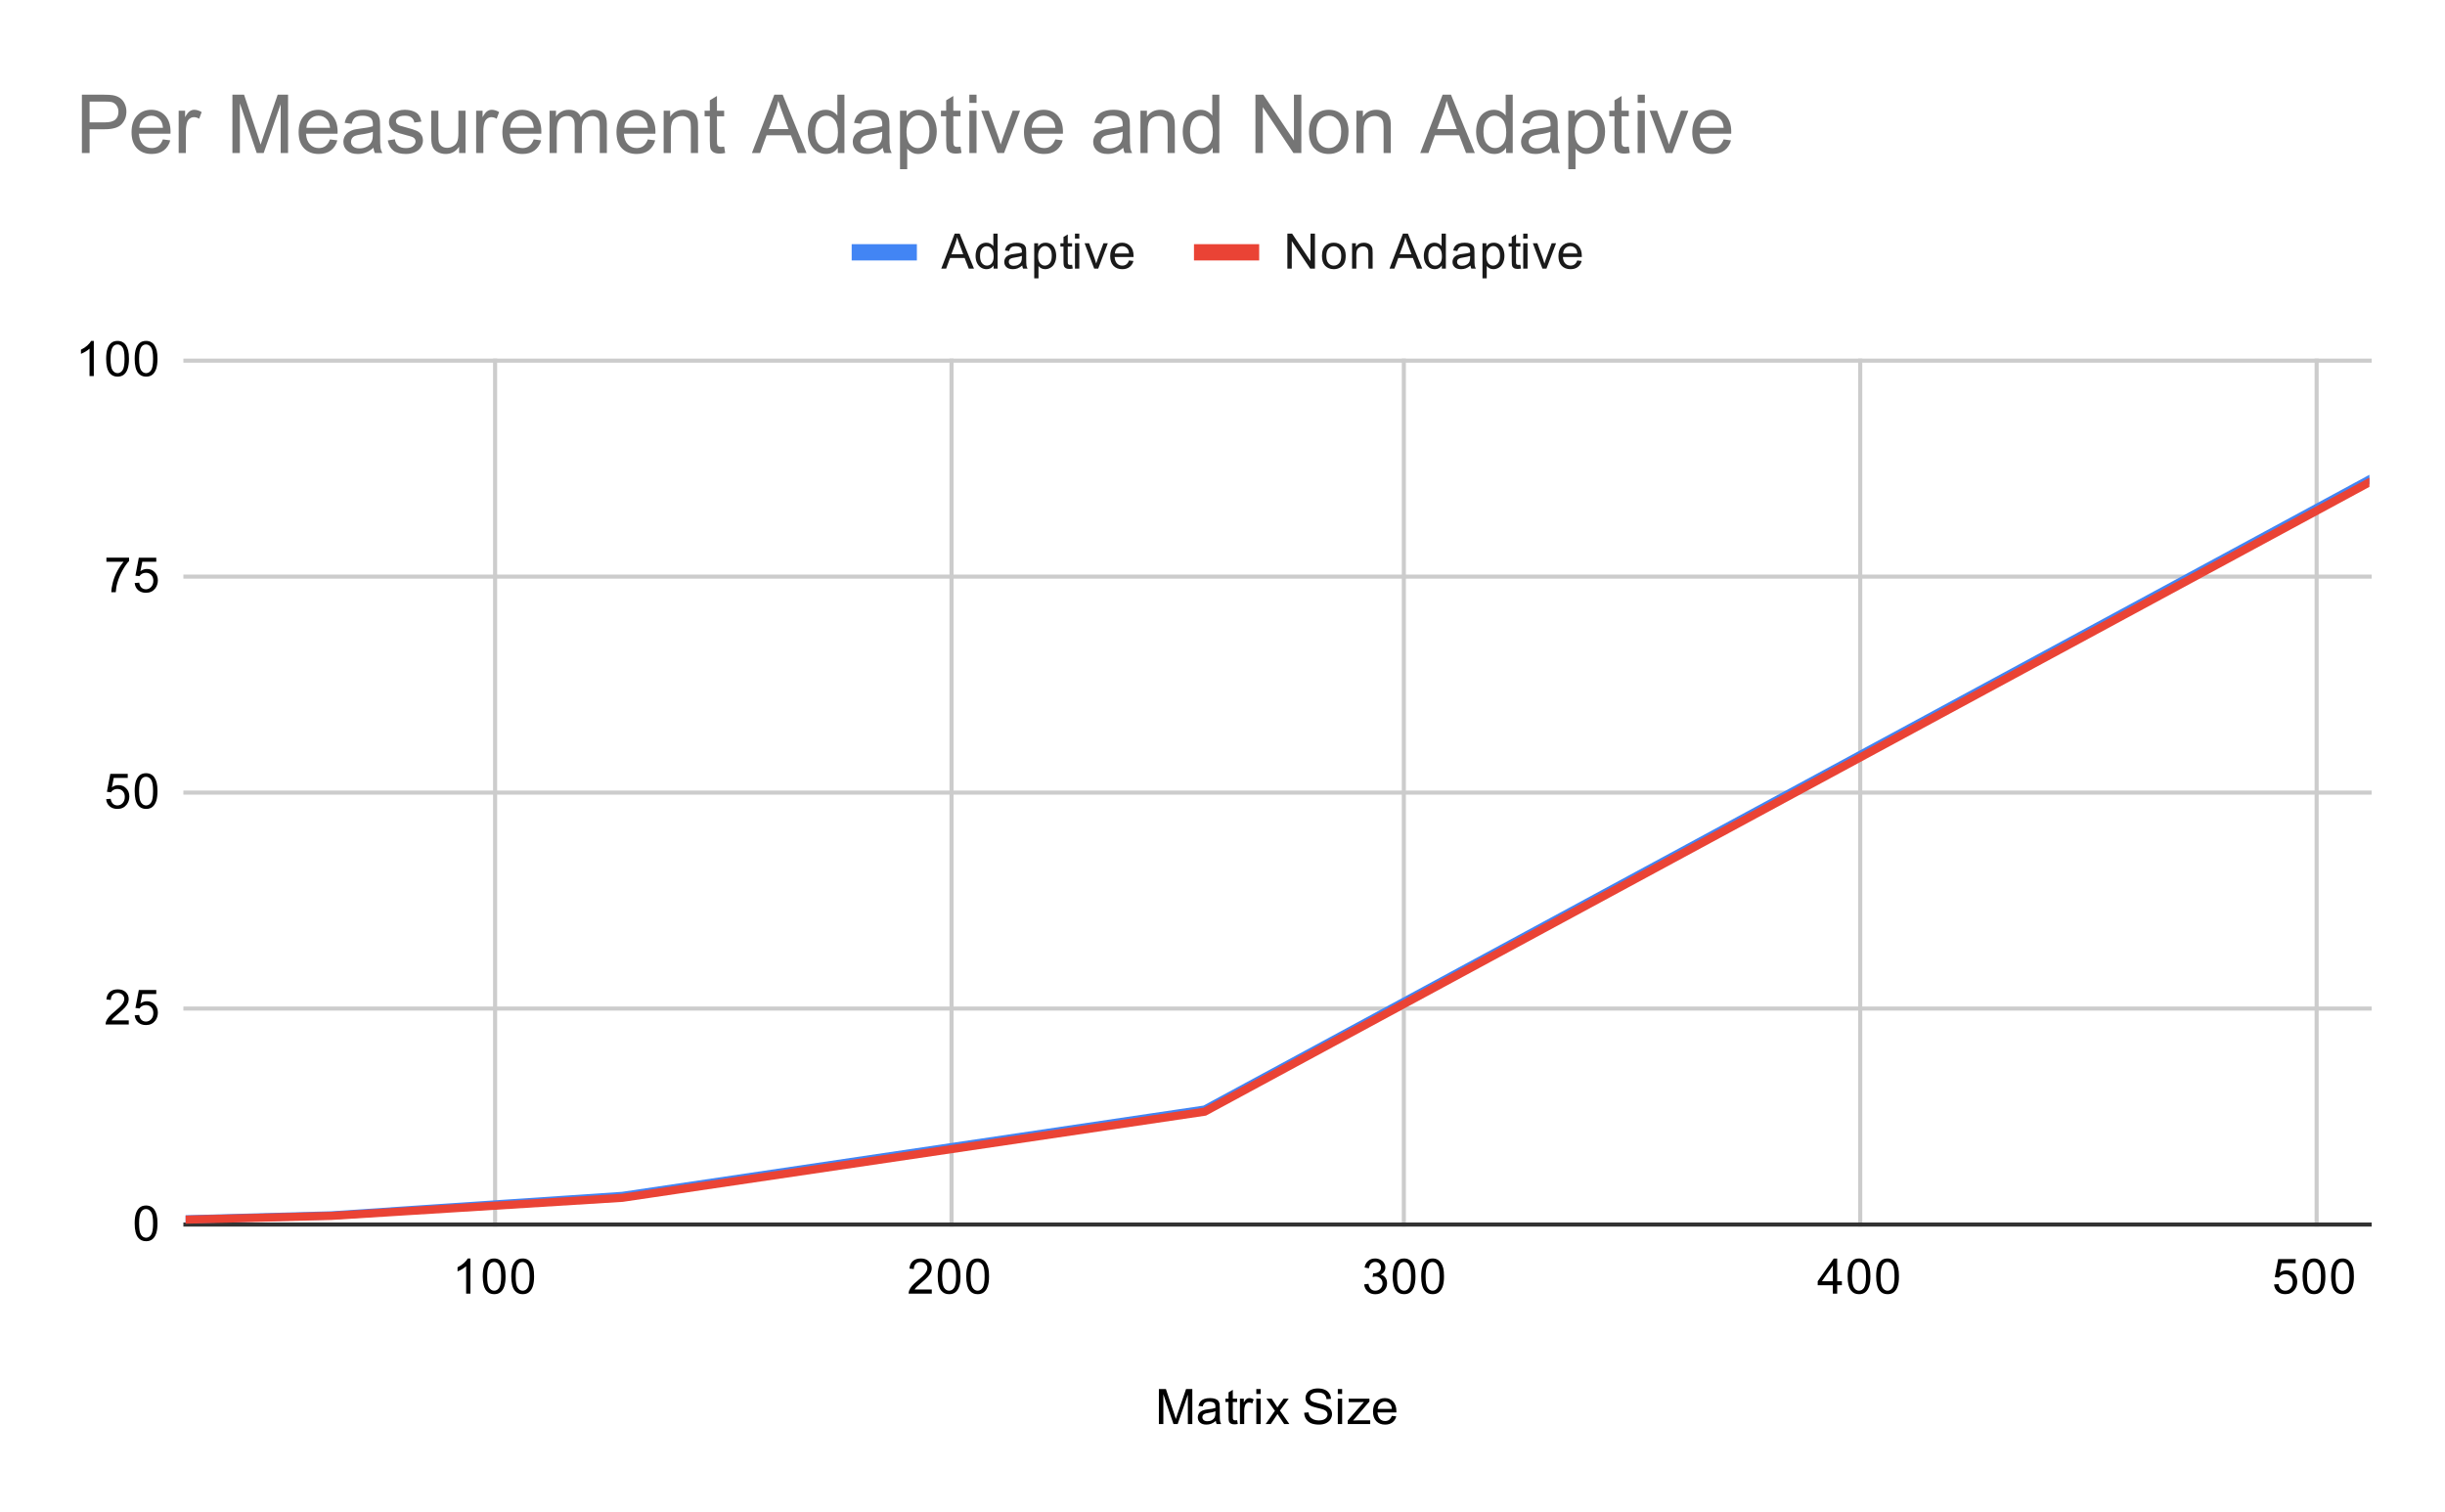 <svg version="1.1" viewBox="0.0 0.0 600.0 371.0" fill="none" stroke="none" stroke-linecap="square" stroke-miterlimit="10" width="600" height="371" xmlns:xlink="http://www.w3.org/1999/xlink" xmlns="http://www.w3.org/2000/svg"><path fill="#ffffff" d="M0 0L600.0 0L600.0 371.0L0 371.0L0 0Z" fill-rule="nonzero"/><path stroke="#cccccc" stroke-width="1.0" stroke-linecap="butt" d="M121.5 88.5L121.5 300.5" fill-rule="nonzero"/><path stroke="#cccccc" stroke-width="1.0" stroke-linecap="butt" d="M233.5 88.5L233.5 300.5" fill-rule="nonzero"/><path stroke="#cccccc" stroke-width="1.0" stroke-linecap="butt" d="M344.5 88.5L344.5 300.5" fill-rule="nonzero"/><path stroke="#cccccc" stroke-width="1.0" stroke-linecap="butt" d="M456.5 88.5L456.5 300.5" fill-rule="nonzero"/><path stroke="#cccccc" stroke-width="1.0" stroke-linecap="butt" d="M568.5 88.5L568.5 300.5" fill-rule="nonzero"/><path stroke="#333333" stroke-width="1.0" stroke-linecap="butt" d="M45.5 300.5L581.5 300.5" fill-rule="nonzero"/><path stroke="#cccccc" stroke-width="1.0" stroke-linecap="butt" d="M45.5 247.5L581.5 247.5" fill-rule="nonzero"/><path stroke="#cccccc" stroke-width="1.0" stroke-linecap="butt" d="M45.5 194.5L581.5 194.5" fill-rule="nonzero"/><path stroke="#cccccc" stroke-width="1.0" stroke-linecap="butt" d="M45.5 141.5L581.5 141.5" fill-rule="nonzero"/><path stroke="#cccccc" stroke-width="1.0" stroke-linecap="butt" d="M45.5 88.5L581.5 88.5" fill-rule="nonzero"/><clipPath id="id_0"><path d="M45.55 88.283L581.45 88.283L581.45 300.45L45.55 300.45L45.55 88.283Z" clip-rule="nonzero"/></clipPath><path stroke="#4285f4" stroke-width="2.0" stroke-linecap="butt" clip-path="url(#id_0)" d="M45.55 299.217L81.277 298.242L152.73 293.466L295.637 272.274L581.45 117.648" fill-rule="nonzero"/><path stroke="#ea4335" stroke-width="2.0" stroke-linecap="butt" clip-path="url(#id_0)" d="M45.55 299.296L81.277 298.371L152.73 293.937L295.637 272.804L581.45 118.348" fill-rule="nonzero"/><path fill="#000000" fill-opacity="0.0" clip-path="url(#id_0)" d="M48.55 299.217C48.55 300.874 47.207 302.217 45.55 302.217C43.893 302.217 42.55 300.874 42.55 299.217C42.55 297.56 43.893 296.217 45.55 296.217C47.207 296.217 48.55 297.56 48.55 299.217Z" fill-rule="nonzero"/><path fill="#000000" fill-opacity="0.0" clip-path="url(#id_0)" d="M84.277 298.242C84.277 299.899 82.934 301.242 81.277 301.242C79.62 301.242 78.277 299.899 78.277 298.242C78.277 296.585 79.62 295.242 81.277 295.242C82.934 295.242 84.277 296.585 84.277 298.242Z" fill-rule="nonzero"/><path fill="#000000" fill-opacity="0.0" clip-path="url(#id_0)" d="M155.73 293.466C155.73 295.123 154.387 296.466 152.73 296.466C151.073 296.466 149.73 295.123 149.73 293.466C149.73 291.809 151.073 290.466 152.73 290.466C154.387 290.466 155.73 291.809 155.73 293.466Z" fill-rule="nonzero"/><path fill="#000000" fill-opacity="0.0" clip-path="url(#id_0)" d="M298.637 272.274C298.637 273.931 297.294 275.274 295.637 275.274C293.98 275.274 292.637 273.931 292.637 272.274C292.637 270.617 293.98 269.274 295.637 269.274C297.294 269.274 298.637 270.617 298.637 272.274Z" fill-rule="nonzero"/><path fill="#000000" fill-opacity="0.0" clip-path="url(#id_0)" d="M584.45 117.648C584.45 119.305 583.107 120.648 581.45 120.648C579.793 120.648 578.45 119.305 578.45 117.648C578.45 115.991 579.793 114.648 581.45 114.648C583.107 114.648 584.45 115.991 584.45 117.648Z" fill-rule="nonzero"/><path fill="#000000" fill-opacity="0.0" clip-path="url(#id_0)" d="M48.55 299.296C48.55 300.952 47.207 302.296 45.55 302.296C43.893 302.296 42.55 300.952 42.55 299.296C42.55 297.639 43.893 296.296 45.55 296.296C47.207 296.296 48.55 297.639 48.55 299.296Z" fill-rule="nonzero"/><path fill="#000000" fill-opacity="0.0" clip-path="url(#id_0)" d="M84.277 298.371C84.277 300.028 82.934 301.371 81.277 301.371C79.62 301.371 78.277 300.028 78.277 298.371C78.277 296.714 79.62 295.371 81.277 295.371C82.934 295.371 84.277 296.714 84.277 298.371Z" fill-rule="nonzero"/><path fill="#000000" fill-opacity="0.0" clip-path="url(#id_0)" d="M155.73 293.937C155.73 295.593 154.387 296.937 152.73 296.937C151.073 296.937 149.73 295.593 149.73 293.937C149.73 292.28 151.073 290.937 152.73 290.937C154.387 290.937 155.73 292.28 155.73 293.937Z" fill-rule="nonzero"/><path fill="#000000" fill-opacity="0.0" clip-path="url(#id_0)" d="M298.637 272.804C298.637 274.46 297.294 275.804 295.637 275.804C293.98 275.804 292.637 274.46 292.637 272.804C292.637 271.147 293.98 269.804 295.637 269.804C297.294 269.804 298.637 271.147 298.637 272.804Z" fill-rule="nonzero"/><path fill="#000000" fill-opacity="0.0" clip-path="url(#id_0)" d="M584.45 118.348C584.45 120.004 583.107 121.348 581.45 121.348C579.793 121.348 578.45 120.004 578.45 118.348C578.45 116.691 579.793 115.348 581.45 115.348C583.107 115.348 584.45 116.691 584.45 118.348Z" fill-rule="nonzero"/><path fill="#000000" d="M284.391 349.45L284.391 340.856L286.109 340.856L288.141 346.934Q288.422 347.794 288.547 348.216Q288.688 347.747 289.0 346.841L291.062 340.856L292.594 340.856L292.594 349.45L291.5 349.45L291.5 342.262L289.0 349.45L287.969 349.45L285.484 342.137L285.484 349.45L284.391 349.45ZM298.359 348.684Q297.766 349.184 297.219 349.387Q296.688 349.591 296.062 349.591Q295.031 349.591 294.484 349.091Q293.938 348.591 293.938 347.809Q293.938 347.356 294.141 346.981Q294.344 346.591 294.688 346.372Q295.031 346.137 295.453 346.028Q295.75 345.934 296.391 345.856Q297.656 345.716 298.266 345.497Q298.266 345.278 298.266 345.231Q298.266 344.575 297.969 344.309Q297.562 343.966 296.766 343.966Q296.031 343.966 295.672 344.231Q295.312 344.481 295.141 345.137L294.109 344.997Q294.25 344.341 294.578 343.934Q294.906 343.528 295.516 343.309Q296.125 343.091 296.922 343.091Q297.719 343.091 298.219 343.278Q298.719 343.466 298.953 343.747Q299.188 344.028 299.281 344.466Q299.328 344.731 299.328 345.434L299.328 346.841Q299.328 348.309 299.391 348.7Q299.469 349.091 299.672 349.45L298.562 349.45Q298.406 349.122 298.359 348.684ZM298.266 346.325Q297.688 346.559 296.547 346.731Q295.891 346.825 295.625 346.95Q295.359 347.059 295.203 347.278Q295.062 347.497 295.062 347.778Q295.062 348.2 295.375 348.481Q295.703 348.762 296.312 348.762Q296.922 348.762 297.391 348.497Q297.875 348.231 298.094 347.762Q298.266 347.403 298.266 346.716L298.266 346.325ZM303.594 348.512L303.75 349.434Q303.297 349.528 302.953 349.528Q302.375 349.528 302.062 349.356Q301.75 349.169 301.609 348.872Q301.484 348.575 301.484 347.622L301.484 344.044L300.719 344.044L300.719 343.231L301.484 343.231L301.484 341.684L302.531 341.059L302.531 343.231L303.594 343.231L303.594 344.044L302.531 344.044L302.531 347.684Q302.531 348.137 302.578 348.262Q302.641 348.387 302.766 348.466Q302.891 348.544 303.125 348.544Q303.312 348.544 303.594 348.512ZM304.281 349.45L304.281 343.231L305.234 343.231L305.234 344.169Q305.594 343.512 305.891 343.309Q306.203 343.091 306.578 343.091Q307.109 343.091 307.656 343.419L307.297 344.403Q306.906 344.169 306.531 344.169Q306.172 344.169 305.891 344.387Q305.625 344.591 305.516 344.966Q305.328 345.528 305.328 346.184L305.328 349.45L304.281 349.45ZM308.297 342.075L308.297 340.856L309.359 340.856L309.359 342.075L308.297 342.075ZM308.297 349.45L308.297 343.231L309.359 343.231L309.359 349.45L308.297 349.45ZM310.594 349.45L312.859 346.216L310.766 343.231L312.078 343.231L313.031 344.684Q313.297 345.106 313.469 345.387Q313.719 344.997 313.938 344.7L314.984 343.231L316.25 343.231L314.094 346.153L316.406 349.45L315.125 349.45L313.844 347.512L313.5 346.997L311.859 349.45L310.594 349.45ZM320.047 346.684L321.109 346.591Q321.188 347.247 321.469 347.653Q321.75 348.059 322.328 348.325Q322.922 348.575 323.656 348.575Q324.297 348.575 324.797 348.387Q325.297 348.184 325.531 347.856Q325.781 347.512 325.781 347.122Q325.781 346.716 325.547 346.419Q325.312 346.106 324.781 345.903Q324.422 345.762 323.234 345.481Q322.062 345.2 321.594 344.95Q320.969 344.622 320.672 344.153Q320.375 343.669 320.375 343.075Q320.375 342.434 320.734 341.872Q321.109 341.294 321.812 341.012Q322.531 340.716 323.391 340.716Q324.344 340.716 325.078 341.028Q325.812 341.325 326.203 341.934Q326.594 342.528 326.625 343.278L325.531 343.356Q325.438 342.544 324.922 342.137Q324.422 341.716 323.438 341.716Q322.406 341.716 321.938 342.091Q321.469 342.466 321.469 342.997Q321.469 343.466 321.797 343.762Q322.125 344.059 323.5 344.372Q324.891 344.684 325.406 344.919Q326.156 345.278 326.516 345.809Q326.875 346.325 326.875 347.028Q326.875 347.716 326.484 348.325Q326.094 348.919 325.359 349.262Q324.625 349.591 323.703 349.591Q322.531 349.591 321.734 349.262Q320.953 348.919 320.5 348.231Q320.062 347.544 320.047 346.684ZM328.297 342.075L328.297 340.856L329.359 340.856L329.359 342.075L328.297 342.075ZM328.297 349.45L328.297 343.231L329.359 343.231L329.359 349.45L328.297 349.45ZM330.734 349.45L330.734 348.591L334.703 344.044Q334.016 344.075 333.5 344.075L330.969 344.075L330.969 343.231L336.062 343.231L336.062 343.919L332.688 347.872L332.031 348.591Q332.75 348.544 333.359 348.544L336.25 348.544L336.25 349.45L330.734 349.45ZM341.547 347.45L342.641 347.575Q342.391 348.528 341.688 349.059Q340.984 349.591 339.906 349.591Q338.547 349.591 337.734 348.747Q336.938 347.903 336.938 346.387Q336.938 344.825 337.75 343.966Q338.562 343.091 339.844 343.091Q341.094 343.091 341.875 343.934Q342.672 344.778 342.672 346.325Q342.672 346.419 342.672 346.606L338.031 346.606Q338.094 347.637 338.609 348.184Q339.125 348.716 339.906 348.716Q340.484 348.716 340.891 348.419Q341.312 348.106 341.547 347.45ZM338.094 345.747L341.562 345.747Q341.5 344.95 341.172 344.559Q340.656 343.95 339.859 343.95Q339.125 343.95 338.625 344.434Q338.141 344.919 338.094 345.747Z" fill-rule="nonzero"/><path fill="#000000" d="M33.05 300.216Q33.05 298.684 33.362 297.762Q33.675 296.825 34.284 296.325Q34.909 295.825 35.847 295.825Q36.534 295.825 37.05 296.106Q37.581 296.387 37.925 296.919Q38.269 297.434 38.456 298.184Q38.644 298.934 38.644 300.216Q38.644 301.731 38.331 302.653Q38.034 303.575 37.409 304.091Q36.8 304.591 35.847 304.591Q34.612 304.591 33.894 303.7Q33.05 302.637 33.05 300.216ZM34.128 300.216Q34.128 302.325 34.628 303.028Q35.128 303.731 35.847 303.731Q36.581 303.731 37.066 303.028Q37.566 302.325 37.566 300.216Q37.566 298.091 37.066 297.403Q36.581 296.7 35.831 296.7Q35.112 296.7 34.675 297.309Q34.128 298.091 34.128 300.216Z" fill-rule="nonzero"/><path fill="#000000" d="M31.597 250.393L31.597 251.408L25.909 251.408Q25.909 251.033 26.034 250.674Q26.253 250.096 26.722 249.533Q27.206 248.971 28.113 248.236Q29.519 247.08 30.003 246.408Q30.503 245.736 30.503 245.143Q30.503 244.518 30.05 244.096Q29.597 243.658 28.878 243.658Q28.113 243.658 27.659 244.111Q27.206 244.565 27.191 245.377L26.113 245.268Q26.222 244.049 26.941 243.424Q27.675 242.783 28.909 242.783Q30.144 242.783 30.863 243.471Q31.581 244.158 31.581 245.174Q31.581 245.69 31.363 246.19Q31.159 246.674 30.659 247.236Q30.175 247.783 29.05 248.736Q28.097 249.533 27.816 249.83Q27.55 250.111 27.378 250.393L31.597 250.393ZM33.05 249.158L34.159 249.065Q34.284 249.877 34.722 250.283Q35.175 250.69 35.816 250.69Q36.566 250.69 37.097 250.111Q37.628 249.533 37.628 248.596Q37.628 247.69 37.112 247.174Q36.612 246.643 35.784 246.643Q35.284 246.643 34.862 246.877Q34.456 247.111 34.222 247.471L33.237 247.346L34.066 242.94L38.347 242.94L38.347 243.94L34.909 243.94L34.456 246.252Q35.222 245.705 36.066 245.705Q37.191 245.705 37.956 246.486Q38.737 247.268 38.737 248.502Q38.737 249.658 38.066 250.518Q37.237 251.549 35.816 251.549Q34.644 251.549 33.894 250.893Q33.159 250.236 33.05 249.158Z" fill-rule="nonzero"/><path fill="#000000" d="M26.05 196.117L27.159 196.023Q27.284 196.835 27.722 197.242Q28.175 197.648 28.816 197.648Q29.566 197.648 30.097 197.07Q30.628 196.492 30.628 195.554Q30.628 194.648 30.113 194.132Q29.613 193.601 28.784 193.601Q28.284 193.601 27.863 193.835Q27.456 194.07 27.222 194.429L26.238 194.304L27.066 189.898L31.347 189.898L31.347 190.898L27.909 190.898L27.456 193.21Q28.222 192.664 29.066 192.664Q30.191 192.664 30.956 193.445Q31.738 194.226 31.738 195.46Q31.738 196.617 31.066 197.476Q30.238 198.507 28.816 198.507Q27.644 198.507 26.894 197.851Q26.159 197.195 26.05 196.117ZM33.05 194.132Q33.05 192.601 33.362 191.679Q33.675 190.742 34.284 190.242Q34.909 189.742 35.847 189.742Q36.534 189.742 37.05 190.023Q37.581 190.304 37.925 190.835Q38.269 191.351 38.456 192.101Q38.644 192.851 38.644 194.132Q38.644 195.648 38.331 196.57Q38.034 197.492 37.409 198.007Q36.8 198.507 35.847 198.507Q34.612 198.507 33.894 197.617Q33.05 196.554 33.05 194.132ZM34.128 194.132Q34.128 196.242 34.628 196.945Q35.128 197.648 35.847 197.648Q36.581 197.648 37.066 196.945Q37.566 196.242 37.566 194.132Q37.566 192.007 37.066 191.32Q36.581 190.617 35.831 190.617Q35.112 190.617 34.675 191.226Q34.128 192.007 34.128 194.132Z" fill-rule="nonzero"/><path fill="#000000" d="M26.113 137.856L26.113 136.841L31.675 136.841L31.675 137.669Q30.863 138.544 30.05 139.997Q29.253 141.434 28.816 142.966Q28.488 144.044 28.409 145.325L27.316 145.325Q27.331 144.309 27.706 142.872Q28.097 141.434 28.8 140.106Q29.519 138.778 30.331 137.856L26.113 137.856ZM33.05 143.075L34.159 142.981Q34.284 143.794 34.722 144.2Q35.175 144.606 35.816 144.606Q36.566 144.606 37.097 144.028Q37.628 143.45 37.628 142.512Q37.628 141.606 37.112 141.091Q36.612 140.559 35.784 140.559Q35.284 140.559 34.862 140.794Q34.456 141.028 34.222 141.387L33.237 141.262L34.066 136.856L38.347 136.856L38.347 137.856L34.909 137.856L34.456 140.169Q35.222 139.622 36.066 139.622Q37.191 139.622 37.956 140.403Q38.737 141.184 38.737 142.419Q38.737 143.575 38.066 144.434Q37.237 145.466 35.816 145.466Q34.644 145.466 33.894 144.809Q33.159 144.153 33.05 143.075Z" fill-rule="nonzero"/><path fill="#000000" d="M23.019 92.283L21.972 92.283L21.972 85.565Q21.581 85.924 20.956 86.299Q20.347 86.658 19.863 86.83L19.863 85.815Q20.738 85.393 21.394 84.815Q22.066 84.221 22.347 83.658L23.019 83.658L23.019 92.283ZM26.05 88.049Q26.05 86.518 26.363 85.596Q26.675 84.658 27.284 84.158Q27.909 83.658 28.847 83.658Q29.534 83.658 30.05 83.94Q30.581 84.221 30.925 84.752Q31.269 85.268 31.456 86.018Q31.644 86.768 31.644 88.049Q31.644 89.565 31.331 90.486Q31.034 91.408 30.409 91.924Q29.8 92.424 28.847 92.424Q27.613 92.424 26.894 91.533Q26.05 90.471 26.05 88.049ZM27.128 88.049Q27.128 90.158 27.628 90.861Q28.128 91.565 28.847 91.565Q29.581 91.565 30.066 90.861Q30.566 90.158 30.566 88.049Q30.566 85.924 30.066 85.236Q29.581 84.533 28.831 84.533Q28.113 84.533 27.675 85.143Q27.128 85.924 27.128 88.049ZM33.05 88.049Q33.05 86.518 33.362 85.596Q33.675 84.658 34.284 84.158Q34.909 83.658 35.847 83.658Q36.534 83.658 37.05 83.94Q37.581 84.221 37.925 84.752Q38.269 85.268 38.456 86.018Q38.644 86.768 38.644 88.049Q38.644 89.565 38.331 90.486Q38.034 91.408 37.409 91.924Q36.8 92.424 35.847 92.424Q34.612 92.424 33.894 91.533Q33.05 90.471 33.05 88.049ZM34.128 88.049Q34.128 90.158 34.628 90.861Q35.128 91.565 35.847 91.565Q36.581 91.565 37.066 90.861Q37.566 90.158 37.566 88.049Q37.566 85.924 37.066 85.236Q36.581 84.533 35.831 84.533Q35.112 84.533 34.675 85.143Q34.128 85.924 34.128 88.049Z" fill-rule="nonzero"/><path fill="#000000" d="M115.438 317.45L114.391 317.45L114.391 310.731Q114 311.091 113.375 311.466Q112.766 311.825 112.282 311.997L112.282 310.981Q113.157 310.559 113.813 309.981Q114.485 309.387 114.766 308.825L115.438 308.825L115.438 317.45ZM118.469 313.216Q118.469 311.684 118.782 310.762Q119.094 309.825 119.704 309.325Q120.329 308.825 121.266 308.825Q121.954 308.825 122.469 309.106Q123 309.387 123.344 309.919Q123.688 310.434 123.875 311.184Q124.063 311.934 124.063 313.216Q124.063 314.731 123.75 315.653Q123.454 316.575 122.829 317.091Q122.219 317.591 121.266 317.591Q120.032 317.591 119.313 316.7Q118.469 315.637 118.469 313.216ZM119.547 313.216Q119.547 315.325 120.047 316.028Q120.547 316.731 121.266 316.731Q122 316.731 122.485 316.028Q122.985 315.325 122.985 313.216Q122.985 311.091 122.485 310.403Q122 309.7 121.25 309.7Q120.532 309.7 120.094 310.309Q119.547 311.091 119.547 313.216ZM125.469 313.216Q125.469 311.684 125.782 310.762Q126.094 309.825 126.704 309.325Q127.329 308.825 128.266 308.825Q128.954 308.825 129.469 309.106Q130 309.387 130.344 309.919Q130.688 310.434 130.875 311.184Q131.063 311.934 131.063 313.216Q131.063 314.731 130.75 315.653Q130.454 316.575 129.829 317.091Q129.219 317.591 128.266 317.591Q127.032 317.591 126.313 316.7Q125.469 315.637 125.469 313.216ZM126.547 313.216Q126.547 315.325 127.047 316.028Q127.547 316.731 128.266 316.731Q129 316.731 129.485 316.028Q129.985 315.325 129.985 313.216Q129.985 311.091 129.485 310.403Q129 309.7 128.25 309.7Q127.532 309.7 127.094 310.309Q126.547 311.091 126.547 313.216Z" fill-rule="nonzero"/><path fill="#000000" d="M228.662 316.434L228.662 317.45L222.974 317.45Q222.974 317.075 223.099 316.716Q223.318 316.137 223.787 315.575Q224.271 315.012 225.178 314.278Q226.584 313.122 227.068 312.45Q227.568 311.778 227.568 311.184Q227.568 310.559 227.115 310.137Q226.662 309.7 225.943 309.7Q225.178 309.7 224.724 310.153Q224.271 310.606 224.256 311.419L223.178 311.309Q223.287 310.091 224.006 309.466Q224.74 308.825 225.974 308.825Q227.209 308.825 227.928 309.512Q228.646 310.2 228.646 311.216Q228.646 311.731 228.428 312.231Q228.224 312.716 227.724 313.278Q227.24 313.825 226.115 314.778Q225.162 315.575 224.881 315.872Q224.615 316.153 224.443 316.434L228.662 316.434ZM230.115 313.216Q230.115 311.684 230.428 310.762Q230.74 309.825 231.349 309.325Q231.974 308.825 232.912 308.825Q233.599 308.825 234.115 309.106Q234.646 309.387 234.99 309.919Q235.334 310.434 235.521 311.184Q235.709 311.934 235.709 313.216Q235.709 314.731 235.396 315.653Q235.099 316.575 234.474 317.091Q233.865 317.591 232.912 317.591Q231.678 317.591 230.959 316.7Q230.115 315.637 230.115 313.216ZM231.193 313.216Q231.193 315.325 231.693 316.028Q232.193 316.731 232.912 316.731Q233.646 316.731 234.131 316.028Q234.631 315.325 234.631 313.216Q234.631 311.091 234.131 310.403Q233.646 309.7 232.896 309.7Q232.178 309.7 231.74 310.309Q231.193 311.091 231.193 313.216ZM237.115 313.216Q237.115 311.684 237.428 310.762Q237.74 309.825 238.349 309.325Q238.974 308.825 239.912 308.825Q240.599 308.825 241.115 309.106Q241.646 309.387 241.99 309.919Q242.334 310.434 242.521 311.184Q242.709 311.934 242.709 313.216Q242.709 314.731 242.396 315.653Q242.099 316.575 241.474 317.091Q240.865 317.591 239.912 317.591Q238.678 317.591 237.959 316.7Q237.115 315.637 237.115 313.216ZM238.193 313.216Q238.193 315.325 238.693 316.028Q239.193 316.731 239.912 316.731Q240.646 316.731 241.131 316.028Q241.631 315.325 241.631 313.216Q241.631 311.091 241.131 310.403Q240.646 309.7 239.896 309.7Q239.178 309.7 238.74 310.309Q238.193 311.091 238.193 313.216Z" fill-rule="nonzero"/><path fill="#000000" d="M334.761 315.184L335.823 315.044Q335.995 315.934 336.433 316.341Q336.87 316.731 337.495 316.731Q338.245 316.731 338.761 316.216Q339.276 315.7 339.276 314.934Q339.276 314.216 338.792 313.747Q338.323 313.262 337.589 313.262Q337.292 313.262 336.839 313.387L336.964 312.45Q337.073 312.466 337.136 312.466Q337.808 312.466 338.339 312.122Q338.886 311.762 338.886 311.028Q338.886 310.45 338.495 310.075Q338.105 309.684 337.48 309.684Q336.87 309.684 336.448 310.075Q336.042 310.466 335.933 311.231L334.87 311.044Q335.058 309.997 335.745 309.419Q336.433 308.825 337.448 308.825Q338.151 308.825 338.745 309.137Q339.339 309.434 339.651 309.95Q339.964 310.466 339.964 311.059Q339.964 311.606 339.667 312.075Q339.37 312.528 338.792 312.794Q339.542 312.966 339.964 313.528Q340.386 314.075 340.386 314.919Q340.386 316.044 339.558 316.825Q338.745 317.606 337.495 317.606Q336.37 317.606 335.62 316.934Q334.87 316.247 334.761 315.184ZM341.761 313.216Q341.761 311.684 342.073 310.762Q342.386 309.825 342.995 309.325Q343.62 308.825 344.558 308.825Q345.245 308.825 345.761 309.106Q346.292 309.387 346.636 309.919Q346.98 310.434 347.167 311.184Q347.355 311.934 347.355 313.216Q347.355 314.731 347.042 315.653Q346.745 316.575 346.12 317.091Q345.511 317.591 344.558 317.591Q343.323 317.591 342.605 316.7Q341.761 315.637 341.761 313.216ZM342.839 313.216Q342.839 315.325 343.339 316.028Q343.839 316.731 344.558 316.731Q345.292 316.731 345.776 316.028Q346.276 315.325 346.276 313.216Q346.276 311.091 345.776 310.403Q345.292 309.7 344.542 309.7Q343.823 309.7 343.386 310.309Q342.839 311.091 342.839 313.216ZM348.761 313.216Q348.761 311.684 349.073 310.762Q349.386 309.825 349.995 309.325Q350.62 308.825 351.558 308.825Q352.245 308.825 352.761 309.106Q353.292 309.387 353.636 309.919Q353.98 310.434 354.167 311.184Q354.355 311.934 354.355 313.216Q354.355 314.731 354.042 315.653Q353.745 316.575 353.12 317.091Q352.511 317.591 351.558 317.591Q350.323 317.591 349.605 316.7Q348.761 315.637 348.761 313.216ZM349.839 313.216Q349.839 315.325 350.339 316.028Q350.839 316.731 351.558 316.731Q352.292 316.731 352.776 316.028Q353.276 315.325 353.276 313.216Q353.276 311.091 352.776 310.403Q352.292 309.7 351.542 309.7Q350.823 309.7 350.386 310.309Q349.839 311.091 349.839 313.216Z" fill-rule="nonzero"/><path fill="#000000" d="M449.782 317.45L449.782 315.387L446.063 315.387L446.063 314.419L449.985 308.856L450.844 308.856L450.844 314.419L452 314.419L452 315.387L450.844 315.387L450.844 317.45L449.782 317.45ZM449.782 314.419L449.782 310.559L447.094 314.419L449.782 314.419ZM453.407 313.216Q453.407 311.684 453.719 310.762Q454.032 309.825 454.641 309.325Q455.266 308.825 456.204 308.825Q456.891 308.825 457.407 309.106Q457.938 309.387 458.282 309.919Q458.625 310.434 458.813 311.184Q459 311.934 459 313.216Q459 314.731 458.688 315.653Q458.391 316.575 457.766 317.091Q457.157 317.591 456.204 317.591Q454.969 317.591 454.25 316.7Q453.407 315.637 453.407 313.216ZM454.485 313.216Q454.485 315.325 454.985 316.028Q455.485 316.731 456.204 316.731Q456.938 316.731 457.422 316.028Q457.922 315.325 457.922 313.216Q457.922 311.091 457.422 310.403Q456.938 309.7 456.188 309.7Q455.469 309.7 455.032 310.309Q454.485 311.091 454.485 313.216ZM460.407 313.216Q460.407 311.684 460.719 310.762Q461.032 309.825 461.641 309.325Q462.266 308.825 463.204 308.825Q463.891 308.825 464.407 309.106Q464.938 309.387 465.282 309.919Q465.625 310.434 465.813 311.184Q466 311.934 466 313.216Q466 314.731 465.688 315.653Q465.391 316.575 464.766 317.091Q464.157 317.591 463.204 317.591Q461.969 317.591 461.25 316.7Q460.407 315.637 460.407 313.216ZM461.485 313.216Q461.485 315.325 461.985 316.028Q462.485 316.731 463.204 316.731Q463.938 316.731 464.422 316.028Q464.922 315.325 464.922 313.216Q464.922 311.091 464.422 310.403Q463.938 309.7 463.188 309.7Q462.469 309.7 462.032 310.309Q461.485 311.091 461.485 313.216Z" fill-rule="nonzero"/><path fill="#000000" d="M558.053 315.2L559.162 315.106Q559.287 315.919 559.724 316.325Q560.178 316.731 560.818 316.731Q561.568 316.731 562.099 316.153Q562.631 315.575 562.631 314.637Q562.631 313.731 562.115 313.216Q561.615 312.684 560.787 312.684Q560.287 312.684 559.865 312.919Q559.459 313.153 559.224 313.512L558.24 313.387L559.068 308.981L563.349 308.981L563.349 309.981L559.912 309.981L559.459 312.294Q560.224 311.747 561.068 311.747Q562.193 311.747 562.959 312.528Q563.74 313.309 563.74 314.544Q563.74 315.7 563.068 316.559Q562.24 317.591 560.818 317.591Q559.646 317.591 558.896 316.934Q558.162 316.278 558.053 315.2ZM565.053 313.216Q565.053 311.684 565.365 310.762Q565.678 309.825 566.287 309.325Q566.912 308.825 567.849 308.825Q568.537 308.825 569.053 309.106Q569.584 309.387 569.928 309.919Q570.271 310.434 570.459 311.184Q570.646 311.934 570.646 313.216Q570.646 314.731 570.334 315.653Q570.037 316.575 569.412 317.091Q568.803 317.591 567.849 317.591Q566.615 317.591 565.896 316.7Q565.053 315.637 565.053 313.216ZM566.131 313.216Q566.131 315.325 566.631 316.028Q567.131 316.731 567.849 316.731Q568.584 316.731 569.068 316.028Q569.568 315.325 569.568 313.216Q569.568 311.091 569.068 310.403Q568.584 309.7 567.834 309.7Q567.115 309.7 566.678 310.309Q566.131 311.091 566.131 313.216ZM572.053 313.216Q572.053 311.684 572.365 310.762Q572.678 309.825 573.287 309.325Q573.912 308.825 574.849 308.825Q575.537 308.825 576.053 309.106Q576.584 309.387 576.928 309.919Q577.271 310.434 577.459 311.184Q577.646 311.934 577.646 313.216Q577.646 314.731 577.334 315.653Q577.037 316.575 576.412 317.091Q575.803 317.591 574.849 317.591Q573.615 317.591 572.896 316.7Q572.053 315.637 572.053 313.216ZM573.131 313.216Q573.131 315.325 573.631 316.028Q574.131 316.731 574.849 316.731Q575.584 316.731 576.068 316.028Q576.568 315.325 576.568 313.216Q576.568 311.091 576.068 310.403Q575.584 309.7 574.834 309.7Q574.115 309.7 573.678 310.309Q573.131 311.091 573.131 313.216Z" fill-rule="nonzero"/><path stroke="#4285f4" stroke-width="4.0" stroke-linecap="butt" d="M211.0 61.917L223.0 61.917" fill-rule="nonzero"/><path fill="#1a1a1a" d="M230.984 65.917L234.281 57.323L235.5 57.323L239.016 65.917L237.734 65.917L236.719 63.307L233.141 63.307L232.188 65.917L230.984 65.917ZM233.469 62.385L236.375 62.385L235.484 60.01Q235.062 58.932 234.875 58.229Q234.703 59.057 234.406 59.87L233.469 62.385ZM243.828 65.917L243.828 65.135Q243.234 66.057 242.094 66.057Q241.344 66.057 240.719 65.651Q240.094 65.229 239.75 64.495Q239.406 63.76 239.406 62.807Q239.406 61.885 239.719 61.12Q240.031 60.354 240.656 59.964Q241.281 59.557 242.047 59.557Q242.609 59.557 243.047 59.792Q243.484 60.026 243.766 60.401L243.766 57.323L244.812 57.323L244.812 65.917L243.828 65.917ZM240.5 62.807Q240.5 64.01 241.0 64.604Q241.5 65.182 242.188 65.182Q242.875 65.182 243.359 64.62Q243.844 64.057 243.844 62.901Q243.844 61.62 243.344 61.026Q242.859 60.432 242.141 60.432Q241.438 60.432 240.969 61.01Q240.5 61.573 240.5 62.807ZM250.859 65.151Q250.266 65.651 249.719 65.854Q249.188 66.057 248.562 66.057Q247.531 66.057 246.984 65.557Q246.438 65.057 246.438 64.276Q246.438 63.823 246.641 63.448Q246.844 63.057 247.188 62.839Q247.531 62.604 247.953 62.495Q248.25 62.401 248.891 62.323Q250.156 62.182 250.766 61.964Q250.766 61.745 250.766 61.698Q250.766 61.042 250.469 60.776Q250.062 60.432 249.266 60.432Q248.531 60.432 248.172 60.698Q247.812 60.948 247.641 61.604L246.609 61.464Q246.75 60.807 247.078 60.401Q247.406 59.995 248.016 59.776Q248.625 59.557 249.422 59.557Q250.219 59.557 250.719 59.745Q251.219 59.932 251.453 60.214Q251.688 60.495 251.781 60.932Q251.828 61.198 251.828 61.901L251.828 63.307Q251.828 64.776 251.891 65.167Q251.969 65.557 252.172 65.917L251.062 65.917Q250.906 65.589 250.859 65.151ZM250.766 62.792Q250.188 63.026 249.047 63.198Q248.391 63.292 248.125 63.417Q247.859 63.526 247.703 63.745Q247.562 63.964 247.562 64.245Q247.562 64.667 247.875 64.948Q248.203 65.229 248.812 65.229Q249.422 65.229 249.891 64.964Q250.375 64.698 250.594 64.229Q250.766 63.87 250.766 63.182L250.766 62.792ZM253.797 68.307L253.797 59.698L254.75 59.698L254.75 60.495Q255.094 60.026 255.516 59.792Q255.953 59.557 256.562 59.557Q257.359 59.557 257.969 59.964Q258.578 60.37 258.875 61.12Q259.188 61.87 259.188 62.76Q259.188 63.714 258.844 64.479Q258.516 65.245 257.859 65.651Q257.203 66.057 256.484 66.057Q255.953 66.057 255.531 65.839Q255.109 65.604 254.844 65.276L254.844 68.307L253.797 68.307ZM254.75 62.839Q254.75 64.042 255.234 64.62Q255.719 65.182 256.406 65.182Q257.109 65.182 257.609 64.589Q258.109 63.995 258.109 62.745Q258.109 61.557 257.625 60.979Q257.141 60.385 256.453 60.385Q255.781 60.385 255.266 61.01Q254.75 61.635 254.75 62.839ZM263.094 64.979L263.25 65.901Q262.797 65.995 262.453 65.995Q261.875 65.995 261.562 65.823Q261.25 65.635 261.109 65.339Q260.984 65.042 260.984 64.089L260.984 60.51L260.219 60.51L260.219 59.698L260.984 59.698L260.984 58.151L262.031 57.526L262.031 59.698L263.094 59.698L263.094 60.51L262.031 60.51L262.031 64.151Q262.031 64.604 262.078 64.729Q262.141 64.854 262.266 64.932Q262.391 65.01 262.625 65.01Q262.812 65.01 263.094 64.979ZM263.797 58.542L263.797 57.323L264.859 57.323L264.859 58.542L263.797 58.542ZM263.797 65.917L263.797 59.698L264.859 59.698L264.859 65.917L263.797 65.917ZM268.516 65.917L266.156 59.698L267.266 59.698L268.609 63.417Q268.812 64.026 269.0 64.667Q269.141 64.182 269.391 63.495L270.781 59.698L271.859 59.698L269.5 65.917L268.516 65.917ZM277.047 63.917L278.141 64.042Q277.891 64.995 277.188 65.526Q276.484 66.057 275.406 66.057Q274.047 66.057 273.234 65.214Q272.438 64.37 272.438 62.854Q272.438 61.292 273.25 60.432Q274.062 59.557 275.344 59.557Q276.594 59.557 277.375 60.401Q278.172 61.245 278.172 62.792Q278.172 62.885 278.172 63.073L273.531 63.073Q273.594 64.104 274.109 64.651Q274.625 65.182 275.406 65.182Q275.984 65.182 276.391 64.885Q276.812 64.573 277.047 63.917ZM273.594 62.214L277.062 62.214Q277.0 61.417 276.672 61.026Q276.156 60.417 275.359 60.417Q274.625 60.417 274.125 60.901Q273.641 61.385 273.594 62.214Z" fill-rule="nonzero"/><path stroke="#ea4335" stroke-width="4.0" stroke-linecap="butt" d="M295.0 61.917L307.0 61.917" fill-rule="nonzero"/><path fill="#1a1a1a" d="M315.922 65.917L315.922 57.323L317.078 57.323L321.594 64.073L321.594 57.323L322.688 57.323L322.688 65.917L321.516 65.917L317.0 59.167L317.0 65.917L315.922 65.917ZM324.406 62.807Q324.406 61.073 325.359 60.245Q326.156 59.557 327.312 59.557Q328.594 59.557 329.406 60.401Q330.234 61.229 330.234 62.714Q330.234 63.917 329.875 64.604Q329.516 65.292 328.812 65.682Q328.125 66.057 327.312 66.057Q326.016 66.057 325.203 65.229Q324.406 64.385 324.406 62.807ZM325.484 62.807Q325.484 63.995 326.0 64.589Q326.531 65.182 327.312 65.182Q328.109 65.182 328.625 64.589Q329.141 63.995 329.141 62.776Q329.141 61.62 328.609 61.026Q328.094 60.432 327.312 60.432Q326.531 60.432 326.0 61.026Q325.484 61.604 325.484 62.807ZM331.797 65.917L331.797 59.698L332.734 59.698L332.734 60.573Q333.422 59.557 334.719 59.557Q335.281 59.557 335.75 59.76Q336.234 59.964 336.469 60.292Q336.703 60.62 336.797 61.057Q336.844 61.354 336.844 62.089L336.844 65.917L335.797 65.917L335.797 62.135Q335.797 61.479 335.672 61.167Q335.547 60.854 335.234 60.667Q334.922 60.464 334.5 60.464Q333.828 60.464 333.328 60.901Q332.844 61.323 332.844 62.51L332.844 65.917L331.797 65.917ZM340.984 65.917L344.281 57.323L345.5 57.323L349.016 65.917L347.734 65.917L346.719 63.307L343.141 63.307L342.188 65.917L340.984 65.917ZM343.469 62.385L346.375 62.385L345.484 60.01Q345.062 58.932 344.875 58.229Q344.703 59.057 344.406 59.87L343.469 62.385ZM353.828 65.917L353.828 65.135Q353.234 66.057 352.094 66.057Q351.344 66.057 350.719 65.651Q350.094 65.229 349.75 64.495Q349.406 63.76 349.406 62.807Q349.406 61.885 349.719 61.12Q350.031 60.354 350.656 59.964Q351.281 59.557 352.047 59.557Q352.609 59.557 353.047 59.792Q353.484 60.026 353.766 60.401L353.766 57.323L354.812 57.323L354.812 65.917L353.828 65.917ZM350.5 62.807Q350.5 64.01 351.0 64.604Q351.5 65.182 352.188 65.182Q352.875 65.182 353.359 64.62Q353.844 64.057 353.844 62.901Q353.844 61.62 353.344 61.026Q352.859 60.432 352.141 60.432Q351.438 60.432 350.969 61.01Q350.5 61.573 350.5 62.807ZM360.859 65.151Q360.266 65.651 359.719 65.854Q359.188 66.057 358.562 66.057Q357.531 66.057 356.984 65.557Q356.438 65.057 356.438 64.276Q356.438 63.823 356.641 63.448Q356.844 63.057 357.188 62.839Q357.531 62.604 357.953 62.495Q358.25 62.401 358.891 62.323Q360.156 62.182 360.766 61.964Q360.766 61.745 360.766 61.698Q360.766 61.042 360.469 60.776Q360.062 60.432 359.266 60.432Q358.531 60.432 358.172 60.698Q357.812 60.948 357.641 61.604L356.609 61.464Q356.75 60.807 357.078 60.401Q357.406 59.995 358.016 59.776Q358.625 59.557 359.422 59.557Q360.219 59.557 360.719 59.745Q361.219 59.932 361.453 60.214Q361.688 60.495 361.781 60.932Q361.828 61.198 361.828 61.901L361.828 63.307Q361.828 64.776 361.891 65.167Q361.969 65.557 362.172 65.917L361.062 65.917Q360.906 65.589 360.859 65.151ZM360.766 62.792Q360.188 63.026 359.047 63.198Q358.391 63.292 358.125 63.417Q357.859 63.526 357.703 63.745Q357.562 63.964 357.562 64.245Q357.562 64.667 357.875 64.948Q358.203 65.229 358.812 65.229Q359.422 65.229 359.891 64.964Q360.375 64.698 360.594 64.229Q360.766 63.87 360.766 63.182L360.766 62.792ZM363.797 68.307L363.797 59.698L364.75 59.698L364.75 60.495Q365.094 60.026 365.516 59.792Q365.953 59.557 366.562 59.557Q367.359 59.557 367.969 59.964Q368.578 60.37 368.875 61.12Q369.188 61.87 369.188 62.76Q369.188 63.714 368.844 64.479Q368.516 65.245 367.859 65.651Q367.203 66.057 366.484 66.057Q365.953 66.057 365.531 65.839Q365.109 65.604 364.844 65.276L364.844 68.307L363.797 68.307ZM364.75 62.839Q364.75 64.042 365.234 64.62Q365.719 65.182 366.406 65.182Q367.109 65.182 367.609 64.589Q368.109 63.995 368.109 62.745Q368.109 61.557 367.625 60.979Q367.141 60.385 366.453 60.385Q365.781 60.385 365.266 61.01Q364.75 61.635 364.75 62.839ZM373.094 64.979L373.25 65.901Q372.797 65.995 372.453 65.995Q371.875 65.995 371.562 65.823Q371.25 65.635 371.109 65.339Q370.984 65.042 370.984 64.089L370.984 60.51L370.219 60.51L370.219 59.698L370.984 59.698L370.984 58.151L372.031 57.526L372.031 59.698L373.094 59.698L373.094 60.51L372.031 60.51L372.031 64.151Q372.031 64.604 372.078 64.729Q372.141 64.854 372.266 64.932Q372.391 65.01 372.625 65.01Q372.812 65.01 373.094 64.979ZM373.797 58.542L373.797 57.323L374.859 57.323L374.859 58.542L373.797 58.542ZM373.797 65.917L373.797 59.698L374.859 59.698L374.859 65.917L373.797 65.917ZM378.516 65.917L376.156 59.698L377.266 59.698L378.609 63.417Q378.812 64.026 379.0 64.667Q379.141 64.182 379.391 63.495L380.781 59.698L381.859 59.698L379.5 65.917L378.516 65.917ZM387.047 63.917L388.141 64.042Q387.891 64.995 387.188 65.526Q386.484 66.057 385.406 66.057Q384.047 66.057 383.234 65.214Q382.438 64.37 382.438 62.854Q382.438 61.292 383.25 60.432Q384.062 59.557 385.344 59.557Q386.594 59.557 387.375 60.401Q388.172 61.245 388.172 62.792Q388.172 62.885 388.172 63.073L383.531 63.073Q383.594 64.104 384.109 64.651Q384.625 65.182 385.406 65.182Q385.984 65.182 386.391 64.885Q386.812 64.573 387.047 63.917ZM383.594 62.214L387.062 62.214Q387.0 61.417 386.672 61.026Q386.156 60.417 385.359 60.417Q384.625 60.417 384.125 60.901Q383.641 61.385 383.594 62.214Z" fill-rule="nonzero"/><path fill="#757575" d="M20.097 37.55L20.097 23.238L25.488 23.238Q26.925 23.238 27.675 23.363Q28.722 23.55 29.441 24.05Q30.159 24.534 30.581 25.425Q31.019 26.316 31.019 27.378Q31.019 29.206 29.847 30.472Q28.691 31.722 25.659 31.722L21.988 31.722L21.988 37.55L20.097 37.55ZM21.988 30.034L25.691 30.034Q27.519 30.034 28.284 29.363Q29.066 28.675 29.066 27.425Q29.066 26.534 28.613 25.894Q28.159 25.253 27.425 25.05Q26.941 24.925 25.644 24.925L21.988 24.925L21.988 30.034ZM39.972 34.206L41.784 34.441Q41.362 36.019 40.191 36.909Q39.034 37.784 37.222 37.784Q34.956 37.784 33.612 36.394Q32.284 34.987 32.284 32.456Q32.284 29.831 33.628 28.394Q34.972 26.941 37.128 26.941Q39.206 26.941 40.519 28.363Q41.847 29.769 41.847 32.347Q41.847 32.503 41.831 32.816L34.097 32.816Q34.191 34.519 35.066 35.425Q35.941 36.331 37.237 36.331Q38.206 36.331 38.878 35.831Q39.566 35.316 39.972 34.206ZM34.191 31.363L39.987 31.363Q39.878 30.066 39.331 29.409Q38.487 28.394 37.144 28.394Q35.941 28.394 35.112 29.206Q34.284 30.003 34.191 31.363ZM43.847 37.55L43.847 27.175L45.425 27.175L45.425 28.753Q46.034 27.644 46.55 27.3Q47.066 26.941 47.675 26.941Q48.566 26.941 49.487 27.503L48.878 29.144Q48.237 28.753 47.597 28.753Q47.019 28.753 46.55 29.113Q46.097 29.456 45.894 30.066Q45.612 31.003 45.612 32.112L45.612 37.55L43.847 37.55ZM57.034 37.55L57.034 23.238L59.894 23.238L63.269 33.362Q63.737 34.784 63.956 35.487Q64.206 34.706 64.722 33.191L68.144 23.238L70.691 23.238L70.691 37.55L68.878 37.55L68.878 25.566L64.706 37.55L63.003 37.55L58.862 25.363L58.862 37.55L57.034 37.55ZM80.972 34.206L82.784 34.441Q82.362 36.019 81.191 36.909Q80.034 37.784 78.222 37.784Q75.956 37.784 74.612 36.394Q73.284 34.987 73.284 32.456Q73.284 29.831 74.628 28.394Q75.972 26.941 78.128 26.941Q80.206 26.941 81.519 28.363Q82.847 29.769 82.847 32.347Q82.847 32.503 82.831 32.816L75.097 32.816Q75.191 34.519 76.066 35.425Q76.941 36.331 78.237 36.331Q79.206 36.331 79.878 35.831Q80.566 35.316 80.972 34.206ZM75.191 31.363L80.987 31.363Q80.878 30.066 80.331 29.409Q79.487 28.394 78.144 28.394Q76.941 28.394 76.112 29.206Q75.284 30.003 75.191 31.363ZM91.644 36.269Q90.659 37.097 89.753 37.441Q88.847 37.784 87.816 37.784Q86.112 37.784 85.191 36.956Q84.269 36.112 84.269 34.816Q84.269 34.05 84.612 33.425Q84.972 32.8 85.534 32.425Q86.097 32.034 86.8 31.831Q87.316 31.706 88.362 31.566Q90.487 31.316 91.487 30.972Q91.503 30.613 91.503 30.503Q91.503 29.441 91.003 28.988Q90.331 28.394 89.003 28.394Q87.753 28.394 87.159 28.831Q86.581 29.269 86.3 30.378L84.581 30.144Q84.816 29.034 85.347 28.363Q85.878 27.675 86.894 27.316Q87.909 26.941 89.253 26.941Q90.581 26.941 91.409 27.253Q92.237 27.566 92.628 28.05Q93.019 28.519 93.175 29.238Q93.269 29.691 93.269 30.863L93.269 33.206Q93.269 35.659 93.378 36.316Q93.487 36.956 93.831 37.55L91.987 37.55Q91.722 37.003 91.644 36.269ZM91.487 32.347Q90.534 32.737 88.612 33.003Q87.534 33.159 87.081 33.362Q86.644 33.55 86.394 33.925Q86.144 34.3 86.144 34.769Q86.144 35.472 86.675 35.941Q87.206 36.409 88.237 36.409Q89.253 36.409 90.034 35.972Q90.831 35.519 91.206 34.753Q91.487 34.144 91.487 32.987L91.487 32.347ZM95.159 34.456L96.909 34.175Q97.05 35.222 97.722 35.784Q98.394 36.331 99.597 36.331Q100.8 36.331 101.378 35.847Q101.972 35.347 101.972 34.691Q101.972 34.097 101.456 33.753Q101.097 33.519 99.659 33.159Q97.722 32.659 96.972 32.316Q96.237 31.956 95.847 31.331Q95.456 30.691 95.456 29.925Q95.456 29.238 95.769 28.644Q96.097 28.05 96.644 27.659Q97.05 27.363 97.753 27.159Q98.472 26.941 99.284 26.941Q100.503 26.941 101.425 27.3Q102.347 27.644 102.784 28.253Q103.222 28.847 103.394 29.847L101.675 30.081Q101.55 29.284 100.987 28.847Q100.425 28.394 99.409 28.394Q98.191 28.394 97.675 28.8Q97.159 29.191 97.159 29.722Q97.159 30.066 97.378 30.347Q97.581 30.628 98.05 30.816Q98.316 30.909 99.597 31.253Q101.472 31.753 102.206 32.081Q102.941 32.394 103.362 33.003Q103.784 33.597 103.784 34.503Q103.784 35.378 103.269 36.159Q102.753 36.941 101.784 37.362Q100.816 37.784 99.597 37.784Q97.581 37.784 96.519 36.941Q95.456 36.097 95.159 34.456ZM112.659 37.55L112.659 36.019Q111.456 37.784 109.378 37.784Q108.456 37.784 107.659 37.441Q106.862 37.081 106.472 36.55Q106.097 36.019 105.941 35.237Q105.831 34.722 105.831 33.597L105.831 27.175L107.581 27.175L107.581 32.925Q107.581 34.3 107.691 34.784Q107.862 35.472 108.394 35.878Q108.941 36.269 109.722 36.269Q110.519 36.269 111.206 35.862Q111.909 35.456 112.191 34.769Q112.487 34.066 112.487 32.737L112.487 27.175L114.237 27.175L114.237 37.55L112.659 37.55ZM116.847 37.55L116.847 27.175L118.425 27.175L118.425 28.753Q119.034 27.644 119.55 27.3Q120.066 26.941 120.675 26.941Q121.566 26.941 122.487 27.503L121.878 29.144Q121.237 28.753 120.597 28.753Q120.019 28.753 119.55 29.113Q119.097 29.456 118.894 30.066Q118.612 31.003 118.612 32.112L118.612 37.55L116.847 37.55ZM130.972 34.206L132.784 34.441Q132.363 36.019 131.191 36.909Q130.034 37.784 128.222 37.784Q125.956 37.784 124.612 36.394Q123.284 34.987 123.284 32.456Q123.284 29.831 124.628 28.394Q125.972 26.941 128.128 26.941Q130.206 26.941 131.519 28.363Q132.847 29.769 132.847 32.347Q132.847 32.503 132.831 32.816L125.097 32.816Q125.191 34.519 126.066 35.425Q126.941 36.331 128.238 36.331Q129.206 36.331 129.878 35.831Q130.566 35.316 130.972 34.206ZM125.191 31.363L130.988 31.363Q130.878 30.066 130.331 29.409Q129.488 28.394 128.144 28.394Q126.941 28.394 126.112 29.206Q125.284 30.003 125.191 31.363ZM134.863 37.55L134.863 27.175L136.441 27.175L136.441 28.628Q136.925 27.878 137.738 27.409Q138.55 26.941 139.581 26.941Q140.738 26.941 141.472 27.425Q142.206 27.894 142.519 28.753Q143.753 26.941 145.722 26.941Q147.269 26.941 148.097 27.8Q148.925 28.659 148.925 30.425L148.925 37.55L147.175 37.55L147.175 31.019Q147.175 29.956 147.003 29.503Q146.831 29.034 146.378 28.753Q145.941 28.472 145.331 28.472Q144.238 28.472 143.503 29.206Q142.784 29.925 142.784 31.519L142.784 37.55L141.034 37.55L141.034 30.816Q141.034 29.644 140.597 29.066Q140.175 28.472 139.191 28.472Q138.456 28.472 137.816 28.863Q137.191 29.253 136.909 30.003Q136.628 30.753 136.628 32.175L136.628 37.55L134.863 37.55ZM158.972 34.206L160.784 34.441Q160.363 36.019 159.191 36.909Q158.034 37.784 156.222 37.784Q153.956 37.784 152.613 36.394Q151.284 34.987 151.284 32.456Q151.284 29.831 152.628 28.394Q153.972 26.941 156.128 26.941Q158.206 26.941 159.519 28.363Q160.847 29.769 160.847 32.347Q160.847 32.503 160.831 32.816L153.097 32.816Q153.191 34.519 154.066 35.425Q154.941 36.331 156.238 36.331Q157.206 36.331 157.878 35.831Q158.566 35.316 158.972 34.206ZM153.191 31.363L158.988 31.363Q158.878 30.066 158.331 29.409Q157.488 28.394 156.144 28.394Q154.941 28.394 154.113 29.206Q153.284 30.003 153.191 31.363ZM162.863 37.55L162.863 27.175L164.456 27.175L164.456 28.659Q165.597 26.941 167.753 26.941Q168.691 26.941 169.472 27.284Q170.269 27.613 170.659 28.159Q171.05 28.706 171.206 29.456Q171.3 29.956 171.3 31.175L171.3 37.55L169.534 37.55L169.534 31.238Q169.534 30.159 169.331 29.628Q169.128 29.097 168.597 28.784Q168.081 28.472 167.378 28.472Q166.253 28.472 165.441 29.191Q164.628 29.894 164.628 31.878L164.628 37.55L162.863 37.55ZM177.706 35.972L177.956 37.534Q177.222 37.691 176.628 37.691Q175.675 37.691 175.144 37.394Q174.628 37.081 174.409 36.597Q174.191 36.097 174.191 34.519L174.191 28.55L172.909 28.55L172.909 27.175L174.191 27.175L174.191 24.613L175.941 23.55L175.941 27.175L177.706 27.175L177.706 28.55L175.941 28.55L175.941 34.612Q175.941 35.362 176.034 35.581Q176.128 35.784 176.331 35.925Q176.55 36.05 176.941 36.05Q177.222 36.05 177.706 35.972ZM184.519 37.55L190.019 23.238L192.066 23.238L197.925 37.55L195.769 37.55L194.097 33.206L188.113 33.206L186.534 37.55L184.519 37.55ZM188.659 31.675L193.503 31.675L192.019 27.706Q191.331 25.894 191.003 24.738Q190.722 26.113 190.222 27.472L188.659 31.675ZM205.597 37.55L205.597 36.237Q204.613 37.784 202.691 37.784Q201.456 37.784 200.409 37.097Q199.378 36.409 198.8 35.191Q198.238 33.972 198.238 32.378Q198.238 30.816 198.753 29.55Q199.269 28.284 200.3 27.613Q201.347 26.941 202.613 26.941Q203.55 26.941 204.284 27.347Q205.019 27.738 205.488 28.363L205.488 23.238L207.222 23.238L207.222 37.55L205.597 37.55ZM200.034 32.378Q200.034 34.362 200.878 35.347Q201.722 36.331 202.863 36.331Q204.019 36.331 204.816 35.394Q205.628 34.456 205.628 32.519Q205.628 30.394 204.8 29.394Q203.988 28.394 202.784 28.394Q201.613 28.394 200.816 29.363Q200.034 30.316 200.034 32.378ZM216.644 36.269Q215.659 37.097 214.753 37.441Q213.847 37.784 212.816 37.784Q211.113 37.784 210.191 36.956Q209.269 36.112 209.269 34.816Q209.269 34.05 209.613 33.425Q209.972 32.8 210.534 32.425Q211.097 32.034 211.8 31.831Q212.316 31.706 213.363 31.566Q215.488 31.316 216.488 30.972Q216.503 30.613 216.503 30.503Q216.503 29.441 216.003 28.988Q215.331 28.394 214.003 28.394Q212.753 28.394 212.159 28.831Q211.581 29.269 211.3 30.378L209.581 30.144Q209.816 29.034 210.347 28.363Q210.878 27.675 211.894 27.316Q212.909 26.941 214.253 26.941Q215.581 26.941 216.409 27.253Q217.238 27.566 217.628 28.05Q218.019 28.519 218.175 29.238Q218.269 29.691 218.269 30.863L218.269 33.206Q218.269 35.659 218.378 36.316Q218.488 36.956 218.831 37.55L216.988 37.55Q216.722 37.003 216.644 36.269ZM216.488 32.347Q215.534 32.737 213.613 33.003Q212.534 33.159 212.081 33.362Q211.644 33.55 211.394 33.925Q211.144 34.3 211.144 34.769Q211.144 35.472 211.675 35.941Q212.206 36.409 213.238 36.409Q214.253 36.409 215.034 35.972Q215.831 35.519 216.206 34.753Q216.488 34.144 216.488 32.987L216.488 32.347ZM220.863 41.519L220.863 27.175L222.472 27.175L222.472 28.519Q223.034 27.738 223.738 27.347Q224.456 26.941 225.472 26.941Q226.8 26.941 227.816 27.628Q228.831 28.316 229.347 29.566Q229.878 30.8 229.878 32.284Q229.878 33.878 229.3 35.159Q228.738 36.425 227.644 37.112Q226.55 37.784 225.347 37.784Q224.472 37.784 223.769 37.409Q223.081 37.034 222.628 36.472L222.628 41.519L220.863 41.519ZM222.456 32.425Q222.456 34.425 223.269 35.378Q224.081 36.331 225.238 36.331Q226.409 36.331 227.238 35.347Q228.081 34.362 228.081 32.269Q228.081 30.3 227.253 29.316Q226.441 28.316 225.316 28.316Q224.191 28.316 223.316 29.378Q222.456 30.425 222.456 32.425ZM235.706 35.972L235.956 37.534Q235.222 37.691 234.628 37.691Q233.675 37.691 233.144 37.394Q232.628 37.081 232.409 36.597Q232.191 36.097 232.191 34.519L232.191 28.55L230.909 28.55L230.909 27.175L232.191 27.175L232.191 24.613L233.941 23.55L233.941 27.175L235.706 27.175L235.706 28.55L233.941 28.55L233.941 34.612Q233.941 35.362 234.034 35.581Q234.128 35.784 234.331 35.925Q234.55 36.05 234.941 36.05Q235.222 36.05 235.706 35.972ZM237.878 25.253L237.878 23.238L239.644 23.238L239.644 25.253L237.878 25.253ZM237.878 37.55L237.878 27.175L239.644 27.175L239.644 37.55L237.878 37.55ZM244.753 37.55L240.8 27.175L242.659 27.175L244.894 33.394Q245.253 34.394 245.55 35.472Q245.784 34.659 246.206 33.503L248.503 27.175L250.316 27.175L246.394 37.55L244.753 37.55ZM258.972 34.206L260.784 34.441Q260.363 36.019 259.191 36.909Q258.034 37.784 256.222 37.784Q253.956 37.784 252.613 36.394Q251.284 34.987 251.284 32.456Q251.284 29.831 252.628 28.394Q253.972 26.941 256.128 26.941Q258.206 26.941 259.519 28.363Q260.847 29.769 260.847 32.347Q260.847 32.503 260.831 32.816L253.097 32.816Q253.191 34.519 254.066 35.425Q254.941 36.331 256.238 36.331Q257.206 36.331 257.878 35.831Q258.566 35.316 258.972 34.206ZM253.191 31.363L258.988 31.363Q258.878 30.066 258.331 29.409Q257.488 28.394 256.144 28.394Q254.941 28.394 254.113 29.206Q253.284 30.003 253.191 31.363ZM275.644 36.269Q274.659 37.097 273.753 37.441Q272.847 37.784 271.816 37.784Q270.113 37.784 269.191 36.956Q268.269 36.112 268.269 34.816Q268.269 34.05 268.613 33.425Q268.972 32.8 269.534 32.425Q270.097 32.034 270.8 31.831Q271.316 31.706 272.363 31.566Q274.488 31.316 275.488 30.972Q275.503 30.613 275.503 30.503Q275.503 29.441 275.003 28.988Q274.331 28.394 273.003 28.394Q271.753 28.394 271.159 28.831Q270.581 29.269 270.3 30.378L268.581 30.144Q268.816 29.034 269.347 28.363Q269.878 27.675 270.894 27.316Q271.909 26.941 273.253 26.941Q274.581 26.941 275.409 27.253Q276.238 27.566 276.628 28.05Q277.019 28.519 277.175 29.238Q277.269 29.691 277.269 30.863L277.269 33.206Q277.269 35.659 277.378 36.316Q277.488 36.956 277.831 37.55L275.988 37.55Q275.722 37.003 275.644 36.269ZM275.488 32.347Q274.534 32.737 272.613 33.003Q271.534 33.159 271.081 33.362Q270.644 33.55 270.394 33.925Q270.144 34.3 270.144 34.769Q270.144 35.472 270.675 35.941Q271.206 36.409 272.238 36.409Q273.253 36.409 274.034 35.972Q274.831 35.519 275.206 34.753Q275.488 34.144 275.488 32.987L275.488 32.347ZM279.863 37.55L279.863 27.175L281.456 27.175L281.456 28.659Q282.597 26.941 284.753 26.941Q285.691 26.941 286.472 27.284Q287.269 27.613 287.659 28.159Q288.05 28.706 288.206 29.456Q288.3 29.956 288.3 31.175L288.3 37.55L286.534 37.55L286.534 31.238Q286.534 30.159 286.331 29.628Q286.128 29.097 285.597 28.784Q285.081 28.472 284.378 28.472Q283.253 28.472 282.441 29.191Q281.628 29.894 281.628 31.878L281.628 37.55L279.863 37.55ZM297.597 37.55L297.597 36.237Q296.613 37.784 294.691 37.784Q293.456 37.784 292.409 37.097Q291.378 36.409 290.8 35.191Q290.238 33.972 290.238 32.378Q290.238 30.816 290.753 29.55Q291.269 28.284 292.3 27.613Q293.347 26.941 294.613 26.941Q295.55 26.941 296.284 27.347Q297.019 27.738 297.488 28.363L297.488 23.238L299.222 23.238L299.222 37.55L297.597 37.55ZM292.034 32.378Q292.034 34.362 292.878 35.347Q293.722 36.331 294.863 36.331Q296.019 36.331 296.816 35.394Q297.628 34.456 297.628 32.519Q297.628 30.394 296.8 29.394Q295.988 28.394 294.784 28.394Q293.613 28.394 292.816 29.363Q292.034 30.316 292.034 32.378ZM308.081 37.55L308.081 23.238L310.019 23.238L317.534 34.472L317.534 23.238L319.347 23.238L319.347 37.55L317.409 37.55L309.894 26.3L309.894 37.55L308.081 37.55ZM321.222 32.362Q321.222 29.488 322.816 28.097Q324.159 26.941 326.081 26.941Q328.222 26.941 329.566 28.347Q330.925 29.753 330.925 32.222Q330.925 34.222 330.331 35.378Q329.738 36.519 328.581 37.159Q327.441 37.784 326.081 37.784Q323.894 37.784 322.55 36.394Q321.222 34.987 321.222 32.362ZM323.019 32.362Q323.019 34.362 323.878 35.347Q324.753 36.331 326.081 36.331Q327.394 36.331 328.253 35.347Q329.128 34.347 329.128 32.3Q329.128 30.378 328.253 29.394Q327.378 28.394 326.081 28.394Q324.753 28.394 323.878 29.394Q323.019 30.378 323.019 32.362ZM332.863 37.55L332.863 27.175L334.456 27.175L334.456 28.659Q335.597 26.941 337.753 26.941Q338.691 26.941 339.472 27.284Q340.269 27.613 340.659 28.159Q341.05 28.706 341.206 29.456Q341.3 29.956 341.3 31.175L341.3 37.55L339.534 37.55L339.534 31.238Q339.534 30.159 339.331 29.628Q339.128 29.097 338.597 28.784Q338.081 28.472 337.378 28.472Q336.253 28.472 335.441 29.191Q334.628 29.894 334.628 31.878L334.628 37.55L332.863 37.55ZM348.519 37.55L354.019 23.238L356.066 23.238L361.925 37.55L359.769 37.55L358.097 33.206L352.113 33.206L350.534 37.55L348.519 37.55ZM352.659 31.675L357.503 31.675L356.019 27.706Q355.331 25.894 355.003 24.738Q354.722 26.113 354.222 27.472L352.659 31.675ZM369.597 37.55L369.597 36.237Q368.613 37.784 366.691 37.784Q365.456 37.784 364.409 37.097Q363.378 36.409 362.8 35.191Q362.238 33.972 362.238 32.378Q362.238 30.816 362.753 29.55Q363.269 28.284 364.3 27.613Q365.347 26.941 366.613 26.941Q367.55 26.941 368.284 27.347Q369.019 27.738 369.488 28.363L369.488 23.238L371.222 23.238L371.222 37.55L369.597 37.55ZM364.034 32.378Q364.034 34.362 364.878 35.347Q365.722 36.331 366.863 36.331Q368.019 36.331 368.816 35.394Q369.628 34.456 369.628 32.519Q369.628 30.394 368.8 29.394Q367.988 28.394 366.784 28.394Q365.613 28.394 364.816 29.363Q364.034 30.316 364.034 32.378ZM380.644 36.269Q379.659 37.097 378.753 37.441Q377.847 37.784 376.816 37.784Q375.113 37.784 374.191 36.956Q373.269 36.112 373.269 34.816Q373.269 34.05 373.613 33.425Q373.972 32.8 374.534 32.425Q375.097 32.034 375.8 31.831Q376.316 31.706 377.363 31.566Q379.488 31.316 380.488 30.972Q380.503 30.613 380.503 30.503Q380.503 29.441 380.003 28.988Q379.331 28.394 378.003 28.394Q376.753 28.394 376.159 28.831Q375.581 29.269 375.3 30.378L373.581 30.144Q373.816 29.034 374.347 28.363Q374.878 27.675 375.894 27.316Q376.909 26.941 378.253 26.941Q379.581 26.941 380.409 27.253Q381.238 27.566 381.628 28.05Q382.019 28.519 382.175 29.238Q382.269 29.691 382.269 30.863L382.269 33.206Q382.269 35.659 382.378 36.316Q382.488 36.956 382.831 37.55L380.988 37.55Q380.722 37.003 380.644 36.269ZM380.488 32.347Q379.534 32.737 377.613 33.003Q376.534 33.159 376.081 33.362Q375.644 33.55 375.394 33.925Q375.144 34.3 375.144 34.769Q375.144 35.472 375.675 35.941Q376.206 36.409 377.238 36.409Q378.253 36.409 379.034 35.972Q379.831 35.519 380.206 34.753Q380.488 34.144 380.488 32.987L380.488 32.347ZM384.863 41.519L384.863 27.175L386.472 27.175L386.472 28.519Q387.034 27.738 387.738 27.347Q388.456 26.941 389.472 26.941Q390.8 26.941 391.816 27.628Q392.831 28.316 393.347 29.566Q393.878 30.8 393.878 32.284Q393.878 33.878 393.3 35.159Q392.738 36.425 391.644 37.112Q390.55 37.784 389.347 37.784Q388.472 37.784 387.769 37.409Q387.081 37.034 386.628 36.472L386.628 41.519L384.863 41.519ZM386.456 32.425Q386.456 34.425 387.269 35.378Q388.081 36.331 389.238 36.331Q390.409 36.331 391.238 35.347Q392.081 34.362 392.081 32.269Q392.081 30.3 391.253 29.316Q390.441 28.316 389.316 28.316Q388.191 28.316 387.316 29.378Q386.456 30.425 386.456 32.425ZM399.706 35.972L399.956 37.534Q399.222 37.691 398.628 37.691Q397.675 37.691 397.144 37.394Q396.628 37.081 396.409 36.597Q396.191 36.097 396.191 34.519L396.191 28.55L394.909 28.55L394.909 27.175L396.191 27.175L396.191 24.613L397.941 23.55L397.941 27.175L399.706 27.175L399.706 28.55L397.941 28.55L397.941 34.612Q397.941 35.362 398.034 35.581Q398.128 35.784 398.331 35.925Q398.55 36.05 398.941 36.05Q399.222 36.05 399.706 35.972ZM401.878 25.253L401.878 23.238L403.644 23.238L403.644 25.253L401.878 25.253ZM401.878 37.55L401.878 27.175L403.644 27.175L403.644 37.55L401.878 37.55ZM408.753 37.55L404.8 27.175L406.659 27.175L408.894 33.394Q409.253 34.394 409.55 35.472Q409.784 34.659 410.206 33.503L412.503 27.175L414.316 27.175L410.394 37.55L408.753 37.55ZM422.972 34.206L424.784 34.441Q424.363 36.019 423.191 36.909Q422.034 37.784 420.222 37.784Q417.956 37.784 416.613 36.394Q415.284 34.987 415.284 32.456Q415.284 29.831 416.628 28.394Q417.972 26.941 420.128 26.941Q422.206 26.941 423.519 28.363Q424.847 29.769 424.847 32.347Q424.847 32.503 424.831 32.816L417.097 32.816Q417.191 34.519 418.066 35.425Q418.941 36.331 420.238 36.331Q421.206 36.331 421.878 35.831Q422.566 35.316 422.972 34.206ZM417.191 31.363L422.988 31.363Q422.878 30.066 422.331 29.409Q421.488 28.394 420.144 28.394Q418.941 28.394 418.113 29.206Q417.284 30.003 417.191 31.363Z" fill-rule="nonzero"/></svg>